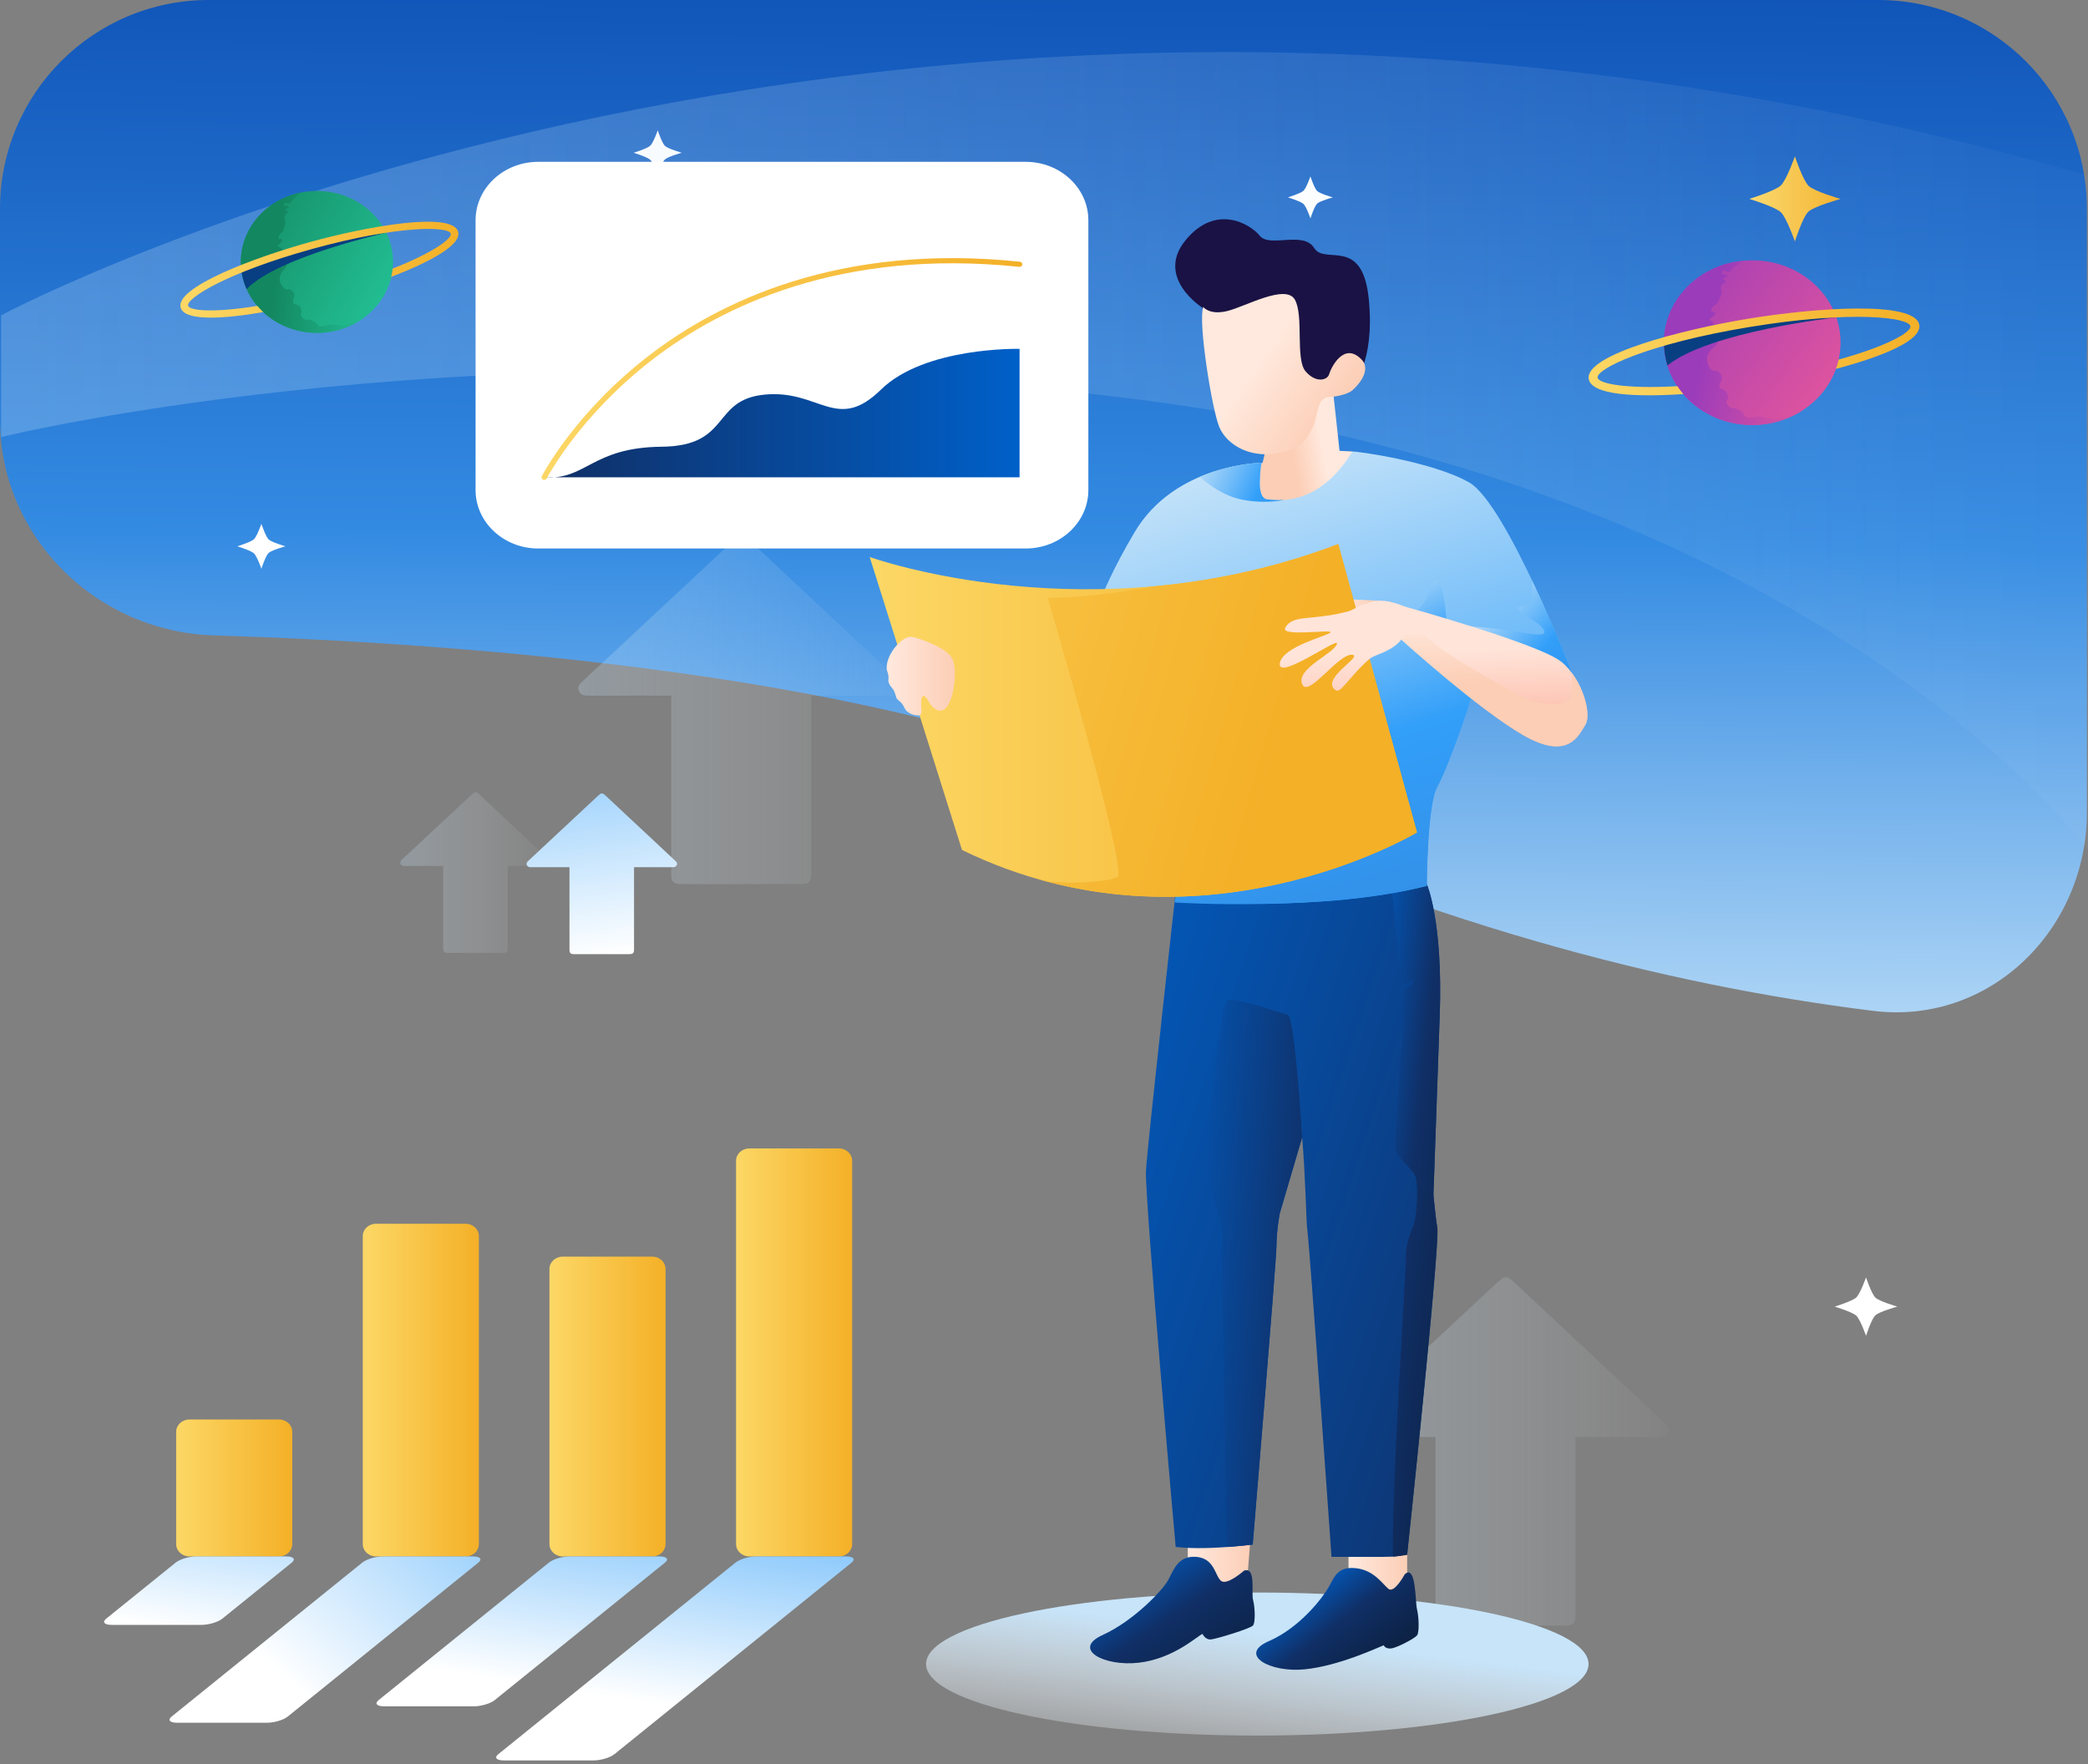 <svg width="400" height="338" viewBox="0 0 400 338" fill="none" xmlns="http://www.w3.org/2000/svg">
<rect x="0" y="0" width="400" height="338" fill="#808080" stroke="none"/>
<path d="M0 80.386C0 102.841 18.446 121.01 40.889 121.712C89.523 123.235 170.205 129.271 218.721 151.739C272.717 176.745 318.337 188.615 358.837 193.645C381.177 196.419 399.787 178.112 399.787 155.601V40C399.787 17.909 381.879 0 359.787 0H40C17.909 0 0 17.909 0 40V80.386Z" fill="url(#paint0_linear_21_1300)"/>
<path opacity="0.26" d="M288.853 244.706C289.183 244.944 289.546 245.143 289.833 245.411C299.538 254.473 309.231 263.554 318.925 272.626C319.021 272.715 319.128 272.805 319.223 272.904C319.65 273.341 319.809 273.838 319.564 274.404C319.309 274.99 318.808 275.269 318.148 275.289C317.519 275.308 316.891 275.289 316.262 275.289C311.745 275.289 307.229 275.289 302.712 275.289C302.435 275.289 302.169 275.289 301.817 275.289C301.817 275.626 301.817 275.905 301.817 276.183C301.817 287.251 301.817 298.33 301.817 309.398C301.817 310.988 301.381 311.395 299.676 311.395C292.113 311.395 284.55 311.395 276.986 311.395C275.484 311.395 275.016 310.958 275.016 309.567C275.016 298.449 275.016 287.331 275.016 276.222V275.289H274.163C269.178 275.289 264.203 275.289 259.218 275.289C258.984 275.289 258.749 275.298 258.525 275.269C257.322 275.1 256.81 273.888 257.567 272.993C257.727 272.805 257.918 272.646 258.099 272.477C267.655 263.554 277.221 254.632 286.787 245.719C287.181 245.352 287.617 245.044 288.033 244.706H288.874H288.853Z" fill="url(#paint1_linear_21_1300)"/>
<path opacity="0.26" d="M142.434 102.673C142.765 102.911 143.127 103.11 143.415 103.378C153.119 112.44 162.813 121.521 172.507 130.593C172.602 130.682 172.709 130.771 172.805 130.871C173.231 131.308 173.391 131.805 173.146 132.371C172.89 132.957 172.389 133.236 171.729 133.255C171.1 133.275 170.472 133.255 169.843 133.255C165.327 133.255 160.81 133.255 156.293 133.255C156.016 133.255 155.75 133.255 155.399 133.255C155.399 133.593 155.399 133.871 155.399 134.15C155.399 145.218 155.399 156.297 155.399 167.365C155.399 168.955 154.962 169.362 153.257 169.362C145.694 169.362 138.131 169.362 130.568 169.362C129.066 169.362 128.597 168.925 128.597 167.534C128.597 156.416 128.597 145.298 128.597 134.189V133.255H127.745C122.759 133.255 117.785 133.255 112.799 133.255C112.565 133.255 112.33 133.265 112.107 133.236C110.903 133.067 110.392 131.854 111.148 130.96C111.308 130.771 111.5 130.613 111.681 130.444C121.236 121.521 130.802 112.599 140.368 103.686C140.762 103.319 141.199 103.011 141.614 102.673H142.456H142.434Z" fill="url(#paint2_linear_21_1300)"/>
<path opacity="0.26" d="M91.27 151.756C91.42 151.865 91.59 151.955 91.728 152.084C96.203 156.267 100.687 160.46 105.161 164.643C105.204 164.683 105.257 164.722 105.3 164.772C105.502 164.971 105.566 165.209 105.46 165.467C105.342 165.736 105.108 165.865 104.81 165.875C104.522 165.875 104.235 165.875 103.936 165.875C101.848 165.875 99.771 165.875 97.683 165.875C97.555 165.875 97.428 165.875 97.268 165.875C97.268 166.034 97.268 166.163 97.268 166.282C97.268 171.389 97.268 176.506 97.268 181.613C97.268 182.348 97.065 182.537 96.277 182.537C92.783 182.537 89.289 182.537 85.806 182.537C85.113 182.537 84.9 182.339 84.9 181.693C84.9 176.566 84.9 171.429 84.9 166.302V165.875H84.506C82.205 165.875 79.904 165.875 77.603 165.875C77.497 165.875 77.39 165.875 77.284 165.875C76.73 165.795 76.495 165.239 76.847 164.822C76.921 164.732 77.007 164.663 77.092 164.583C81.502 160.47 85.923 156.346 90.333 152.233C90.514 152.064 90.716 151.915 90.908 151.766H91.292L91.27 151.756Z" fill="url(#paint3_linear_21_1300)"/>
<path opacity="0.26" d="M254.701 103.965C254.85 104.074 255.021 104.163 255.159 104.292C259.633 108.475 264.118 112.668 268.592 116.851C268.635 116.891 268.688 116.931 268.731 116.98C268.933 117.179 268.997 117.418 268.89 117.676C268.773 117.944 268.539 118.073 268.241 118.083C267.953 118.083 267.665 118.083 267.367 118.083C265.279 118.083 263.202 118.083 261.114 118.083C260.986 118.083 260.858 118.083 260.699 118.083C260.699 118.242 260.699 118.372 260.699 118.491C260.699 123.598 260.699 128.715 260.699 133.822C260.699 134.557 260.496 134.746 259.708 134.746C256.214 134.746 252.72 134.746 249.237 134.746C248.544 134.746 248.331 134.547 248.331 133.901C248.331 128.774 248.331 123.638 248.331 118.511V118.083H247.937C245.636 118.083 243.335 118.083 241.034 118.083C240.928 118.083 240.821 118.083 240.715 118.083C240.161 118.004 239.926 117.447 240.278 117.03C240.352 116.941 240.438 116.871 240.523 116.792C244.933 112.678 249.354 108.555 253.764 104.441C253.945 104.273 254.147 104.123 254.339 103.974H254.723L254.701 103.965Z" fill="url(#paint4_linear_21_1300)"/>
<path d="M115.466 152C115.615 152.109 115.786 152.199 115.924 152.328C120.398 156.511 124.883 160.704 129.357 164.887C129.4 164.927 129.453 164.966 129.495 165.016C129.698 165.215 129.762 165.453 129.655 165.711C129.538 165.98 129.304 166.109 129.005 166.119C128.718 166.119 128.43 166.119 128.132 166.119C126.044 166.119 123.967 166.119 121.879 166.119C121.751 166.119 121.623 166.119 121.463 166.119C121.463 166.278 121.463 166.407 121.463 166.526C121.463 171.633 121.463 176.75 121.463 181.857C121.463 182.593 121.261 182.781 120.473 182.781C116.979 182.781 113.485 182.781 110.001 182.781C109.309 182.781 109.096 182.583 109.096 181.937C109.096 176.81 109.096 171.673 109.096 166.546V166.119H108.702C106.401 166.119 104.1 166.119 101.799 166.119C101.692 166.119 101.586 166.119 101.479 166.119C100.925 166.039 100.691 165.483 101.043 165.066C101.117 164.976 101.202 164.907 101.288 164.827C105.698 160.714 110.119 156.59 114.529 152.477C114.71 152.308 114.912 152.159 115.104 152.01H115.487L115.466 152Z" fill="url(#paint5_linear_21_1300)"/>
<path d="M359.266 251.969C358.499 252.684 357.477 255.894 357.477 255.894C357.477 255.894 356.38 252.754 355.613 252.039C354.846 251.323 351.479 250.3 351.479 250.3C351.479 250.3 354.835 249.267 355.602 248.551C356.369 247.836 357.477 244.706 357.477 244.706C357.477 244.706 358.531 247.895 359.298 248.601C360.065 249.306 363.474 250.3 363.474 250.3C363.474 250.3 360.023 251.254 359.266 251.969Z" fill="white"/>
<path d="M252.326 39.014C251.772 39.53 251.047 41.836 251.047 41.836C251.047 41.836 250.259 39.58 249.705 39.063C249.151 38.547 246.733 37.811 246.733 37.811C246.733 37.811 249.141 37.066 249.695 36.559C250.249 36.053 251.037 33.797 251.037 33.797C251.037 33.797 251.793 36.083 252.336 36.599C252.88 37.116 255.34 37.811 255.34 37.811C255.34 37.811 252.869 38.497 252.315 39.004L252.326 39.014Z" fill="white"/>
<path d="M51.451 105.932C50.865 106.478 50.077 108.952 50.077 108.952C50.077 108.952 49.236 106.538 48.639 105.991C48.043 105.445 45.465 104.65 45.465 104.65C45.465 104.65 48.043 103.855 48.639 103.309C49.236 102.762 50.077 100.348 50.077 100.348C50.077 100.348 50.887 102.802 51.473 103.348C52.059 103.895 54.69 104.65 54.69 104.65C54.69 104.65 52.037 105.385 51.451 105.932Z" fill="white"/>
<path d="M127.376 30.544C126.79 31.091 126.002 33.565 126.002 33.565C126.002 33.565 125.16 31.15 124.564 30.604C123.967 30.057 121.389 29.262 121.389 29.262C121.389 29.262 123.967 28.468 124.564 27.921C125.16 27.375 126.002 24.96 126.002 24.96C126.002 24.96 126.812 27.414 127.397 27.961C127.983 28.507 130.614 29.262 130.614 29.262C130.614 29.262 127.962 29.998 127.376 30.544Z" fill="white"/>
<path d="M346.452 40.524C345.334 41.567 343.853 46.247 343.853 46.247C343.853 46.247 342.255 41.667 341.137 40.633C340.018 39.6 335.118 38.1 335.118 38.1C335.118 38.1 340.008 36.589 341.126 35.556C342.245 34.523 343.853 29.952 343.853 29.952C343.853 29.952 345.387 34.592 346.506 35.636C347.624 36.679 352.599 38.11 352.599 38.11C352.599 38.11 347.571 39.501 346.463 40.534L346.452 40.524Z" fill="url(#paint6_linear_21_1300)"/>
<path opacity="0.26" d="M400 162.741C400 162.741 348.945 93.326 218.614 76.598C93.614 60.548 0.213 83.73 0.213 83.73V60.395C0.213 60.395 173.774 -32.282 400 33.684V162.741Z" fill="url(#paint7_linear_21_1300)"/>
<path d="M335.682 81.42C345.024 81.42 352.598 74.356 352.598 65.642C352.598 56.928 345.024 49.864 335.682 49.864C326.339 49.864 318.766 56.928 318.766 65.642C318.766 74.356 326.339 81.42 335.682 81.42Z" fill="url(#paint8_linear_21_1300)"/>
<path d="M341.647 79.989C341.242 79.969 340.22 80.307 339.751 80.317C339.272 80.317 338.494 79.999 337.546 79.83C336.598 79.661 335.383 80.198 334.659 79.95C333.935 79.701 334.393 79.363 333.434 78.727C332.475 78.091 331.996 78.161 331.794 78.231C331.591 78.3 330.462 77.257 330.792 76.859C331.122 76.462 331.048 75.826 330.856 75.329C330.664 74.833 330.302 74.713 329.716 74.465C329.13 74.216 329.418 73.62 329.759 72.905C330.1 72.19 329.738 71.822 329.301 71.305C328.864 70.789 328.502 71.196 328.086 70.997C327.671 70.799 325.807 68.533 328.257 66.586C330.707 64.638 328.044 61.638 328.044 61.638C328.044 61.638 327.533 61.399 327.479 61.22C327.426 61.042 328.204 60.614 328.204 60.614C328.204 60.614 328.544 60.316 328.598 60.088C328.651 59.859 328.491 59.72 328.076 59.76C327.66 59.8 327.809 59.432 328.044 58.945C328.278 58.458 328.896 58.359 329.152 57.822C329.407 57.276 329.833 56.352 329.802 55.925C329.759 55.497 329.525 54.911 329.78 54.653C330.036 54.385 330.398 54.226 330.6 53.997C330.813 53.769 330.387 53.699 330.206 53.54C330.025 53.371 330.228 53.301 330.281 53.212C330.334 53.123 330.792 53.172 330.877 53.073C330.963 52.974 330.877 52.725 330.654 52.626C330.441 52.526 329.951 52.556 329.876 52.457C329.802 52.358 329.887 52.119 330.11 51.851C330.323 51.583 331.048 52.556 331.485 51.901C331.911 51.245 333.892 49.983 333.945 49.953C333.541 49.993 333.136 50.043 332.731 50.102C323.527 51.622 317.391 59.809 319.021 68.384C320.651 76.969 329.429 82.692 338.622 81.172C341.083 80.764 343.309 79.88 345.248 78.648C343.916 79.343 342.041 79.999 341.636 79.979L341.647 79.989Z" fill="url(#paint9_linear_21_1300)"/>
<path d="M351.778 60.803L336.513 61.568L318.776 65.642C318.776 66.546 318.861 67.47 319.032 68.394C319.138 68.95 319.277 69.487 319.437 70.014C327.319 63.565 351.66 60.813 351.788 60.803H351.778Z" fill="#073F82"/>
<path d="M334.819 61.071C322.089 63.168 303.479 67.987 304.363 72.637C304.939 75.657 313.237 76.114 322.473 75.488C322.057 75.011 321.684 74.505 321.333 73.978C311.564 74.534 306.27 73.511 306.057 72.359C305.737 70.699 315.442 65.9 335.117 62.651C354.792 59.402 365.669 60.813 365.977 62.472C366.19 63.625 361.61 66.278 352.236 68.881C352.097 69.487 351.916 70.083 351.703 70.669C360.609 68.305 368.246 65.215 367.671 62.194C366.787 57.544 347.538 58.975 334.808 61.071H334.819Z" fill="url(#paint10_linear_21_1300)"/>
<path d="M60.719 63.764C68.767 63.764 75.292 57.678 75.292 50.172C75.292 42.665 68.767 36.579 60.719 36.579C52.671 36.579 46.146 42.665 46.146 50.172C46.146 57.678 52.671 63.764 60.719 63.764Z" fill="url(#paint11_linear_21_1300)"/>
<path d="M67.292 61.916C66.951 61.936 66.109 62.313 65.694 62.363C65.289 62.413 64.586 62.204 63.755 62.144C62.924 62.085 61.934 62.651 61.294 62.502C60.655 62.353 61.007 62.025 60.112 61.558C59.217 61.101 58.823 61.2 58.653 61.28C58.482 61.359 57.406 60.565 57.651 60.197C57.896 59.829 57.768 59.283 57.545 58.885C57.321 58.488 57.012 58.408 56.479 58.249C55.947 58.091 56.139 57.554 56.362 56.908C56.586 56.262 56.234 55.984 55.808 55.587C55.382 55.189 55.116 55.567 54.732 55.428C54.349 55.289 52.527 53.52 54.423 51.632C56.32 49.744 53.731 47.419 53.731 47.419C53.731 47.419 53.273 47.261 53.209 47.111C53.145 46.962 53.774 46.525 53.774 46.525C53.774 46.525 54.029 46.247 54.061 46.038C54.083 45.84 53.933 45.74 53.582 45.81C53.23 45.879 53.326 45.551 53.475 45.114C53.624 44.677 54.147 44.538 54.306 44.051C54.466 43.564 54.743 42.73 54.668 42.372C54.594 42.014 54.328 41.537 54.519 41.289C54.711 41.041 55.009 40.872 55.158 40.653C55.308 40.434 54.945 40.425 54.775 40.295C54.605 40.166 54.775 40.097 54.807 40.007C54.839 39.918 55.244 39.928 55.308 39.828C55.371 39.729 55.265 39.53 55.073 39.461C54.882 39.391 54.466 39.461 54.392 39.391C54.317 39.312 54.37 39.103 54.53 38.855C54.69 38.606 55.404 39.371 55.702 38.775C56 38.179 57.566 36.917 57.608 36.887C57.268 36.957 56.927 37.036 56.586 37.126C48.863 39.252 44.453 46.813 46.732 54.017C49.012 61.22 57.118 65.334 64.842 63.208C66.897 62.641 68.73 61.687 70.253 60.455C69.188 61.171 67.643 61.896 67.302 61.926L67.292 61.916Z" fill="url(#paint12_linear_21_1300)"/>
<path d="M74.003 44.578L61.007 46.605L46.232 51.692C46.328 52.467 46.487 53.252 46.732 54.027C46.882 54.494 47.052 54.941 47.244 55.378C53.326 49.148 73.886 44.618 73.992 44.588L74.003 44.578Z" fill="#073F82"/>
<path d="M59.505 46.336C48.831 49.278 33.385 55.06 34.62 58.975C35.419 61.508 42.578 61.151 50.429 59.79C50.024 59.412 49.651 59.015 49.3 58.597C40.991 59.949 36.357 59.541 36.048 58.577C35.611 57.186 43.419 52.209 59.931 47.658C76.442 43.117 85.902 43.346 86.338 44.737C86.647 45.7 82.993 48.383 75.228 51.453C75.174 51.99 75.079 52.517 74.951 53.033C82.333 50.202 88.554 46.883 87.755 44.349C86.519 40.444 70.189 43.395 59.505 46.336Z" fill="url(#paint13_linear_21_1300)"/>
<path d="M53.454 271.925H36.282C34.882 271.925 33.747 272.984 33.747 274.29V295.791C33.747 297.097 34.882 298.156 36.282 298.156H53.454C54.854 298.156 55.989 297.097 55.989 295.791V274.29C55.989 272.984 54.854 271.925 53.454 271.925Z" fill="url(#paint14_linear_21_1300)"/>
<path d="M89.204 234.427H72.032C70.632 234.427 69.497 235.486 69.497 236.792V295.791C69.497 297.097 70.632 298.156 72.032 298.156H89.204C90.604 298.156 91.739 297.097 91.739 295.791V236.792C91.739 235.486 90.604 234.427 89.204 234.427Z" fill="url(#paint15_linear_21_1300)"/>
<path d="M124.964 240.726H107.793C106.392 240.726 105.257 241.785 105.257 243.091V295.791C105.257 297.097 106.392 298.156 107.793 298.156H124.964C126.365 298.156 127.5 297.097 127.5 295.791V243.091C127.5 241.785 126.365 240.726 124.964 240.726Z" fill="url(#paint16_linear_21_1300)"/>
<path d="M160.714 220H143.542C142.142 220 141.007 221.059 141.007 222.365V295.791C141.007 297.097 142.142 298.156 143.542 298.156H160.714C162.114 298.156 163.25 297.097 163.25 295.791V222.365C163.25 221.059 162.114 220 160.714 220Z" fill="url(#paint17_linear_21_1300)"/>
<path d="M54.828 298.156H37.646C36.25 298.156 34.461 298.682 33.651 299.338L20.335 310.088C19.526 310.744 20.005 311.271 21.401 311.271H38.583C39.979 311.271 41.768 310.744 42.578 310.088L55.894 299.338C56.703 298.682 56.224 298.156 54.828 298.156Z" fill="url(#paint18_linear_21_1300)"/>
<path d="M90.578 298.156H73.396C72 298.156 70.21 298.682 69.401 299.338L32.873 328.837C32.064 329.493 32.543 330.02 33.939 330.02H51.121C52.517 330.02 54.306 329.493 55.116 328.837L91.643 299.338C92.453 298.682 91.974 298.156 90.578 298.156Z" fill="url(#paint19_linear_21_1300)"/>
<path d="M126.328 298.156H109.145C107.75 298.156 105.96 298.682 105.151 299.338L72.522 325.688C71.713 326.344 72.192 326.87 73.587 326.87H90.77C92.165 326.87 93.955 326.344 94.764 325.688L127.393 299.338C128.203 298.682 127.723 298.156 126.328 298.156Z" fill="url(#paint20_linear_21_1300)"/>
<path d="M162.078 298.156H144.895C143.5 298.156 141.71 298.682 140.901 299.338L95.446 336.051C94.637 336.707 95.116 337.233 96.511 337.233H113.694C115.089 337.233 116.879 336.707 117.689 336.051L163.143 299.338C163.953 298.682 163.473 298.156 162.078 298.156Z" fill="url(#paint21_linear_21_1300)"/>
<path d="M196.492 31H103.112C96.482 31 91.107 36.013 91.107 42.198V93.874C91.107 100.058 96.482 105.072 103.112 105.072H196.492C203.123 105.072 208.498 100.058 208.498 93.874V42.198C208.498 36.013 203.123 31 196.492 31Z" fill="white"/>
<path d="M104.273 91.43H195.32V66.829C195.32 66.829 177.179 66.382 168.753 74.648C160.327 82.905 157.035 74.648 146.606 75.582C136.178 76.516 140.183 85.439 126.75 85.578C113.317 85.707 112.369 91.976 104.273 91.44V91.43Z" fill="url(#paint22_linear_21_1300)"/>
<path d="M104.273 91.927C104.199 91.927 104.114 91.907 104.05 91.877C103.783 91.758 103.666 91.46 103.794 91.211C103.858 91.092 110.09 79.04 124.439 68.021C137.68 57.857 160.742 46.51 195.374 50.136C195.661 50.166 195.874 50.415 195.842 50.683C195.81 50.951 195.533 51.15 195.256 51.12C160.987 47.523 138.202 58.741 125.12 68.786C110.953 79.666 104.817 91.519 104.753 91.639C104.668 91.817 104.476 91.927 104.273 91.927Z" fill="url(#paint23_linear_21_1300)"/>
<path d="M240.863 332.474C275.909 332.474 304.32 326.34 304.32 318.773C304.32 311.206 275.909 305.071 240.863 305.071C205.817 305.071 177.406 311.206 177.406 318.773C177.406 326.34 205.817 332.474 240.863 332.474Z" fill="url(#paint24_linear_21_1300)"/>
<path d="M239.627 293.734L239.031 301.405L235.068 304.555L227.548 299.865V292.91L239.627 293.734Z" fill="url(#paint25_linear_21_1300)"/>
<path d="M268.741 294.34L269.572 297.54V302.398L268.741 306.82L258.333 303.839V295.553L268.741 294.34Z" fill="url(#paint26_linear_21_1300)"/>
<path d="M269.103 301.584C269.103 301.584 267.122 305.3 265.982 304.366C264.842 303.432 263.223 300.779 259.75 300.411C256.277 300.044 255.649 302.031 254.541 304.018C253.433 306.005 249.055 311.788 243.079 314.381C237.103 316.974 243.249 320.462 249.939 319.786C256.629 319.111 264.096 315.534 265.087 315.176C265.087 315.176 265.343 315.891 266.482 315.782C267.622 315.673 270.978 313.874 271.457 313.288C271.937 312.702 271.809 309.691 271.457 308.271C271.106 306.85 271.308 299.527 269.092 301.594L269.103 301.584Z" fill="url(#paint27_linear_21_1300)"/>
<path d="M238.339 300.868C238.339 300.868 235.09 303.76 233.928 302.846C232.767 301.931 232.703 298.563 229.231 298.245C225.747 297.937 224.874 300.64 223.809 302.647C222.743 304.654 217.14 310.526 211.217 313.219C205.284 315.911 211.494 319.299 218.184 318.514C224.863 317.739 229.39 313.378 230.37 313C230.37 313 230.882 314.173 232.011 314.053C233.14 313.934 239.585 311.967 240.054 311.371C240.522 310.774 240.426 307.913 240.054 306.502C239.67 305.091 240.661 300.143 238.349 300.868H238.339Z" fill="url(#paint28_linear_21_1300)"/>
<path d="M231.894 63.193L230.296 58.91C230.296 58.91 221.316 53.207 227.058 46.093C232.81 38.969 239.457 42.824 241.343 45.169C243.228 47.514 249.694 44.165 251.761 47.514C253.827 50.862 261.06 45.099 262.232 57.42C263.404 69.74 259.1 73.764 259.1 73.764L248.746 75.126L231.894 63.202V63.193Z" fill="#1A1244"/>
<path d="M273.332 169.407L263.052 166.396L255.191 168.254L255.02 166.396L225.353 169.705C225.353 169.705 219.825 219.195 219.537 224.233C219.249 229.27 225.225 296.338 225.225 296.338C225.225 296.338 227.888 296.705 232.384 296.506C236.815 296.308 239.99 295.88 239.99 295.88C239.99 295.88 244.538 241.472 244.538 238.63C244.538 235.788 245.167 232.45 245.167 232.45L249.449 217.904C250.046 224.422 250.259 234.228 250.397 235.172C250.919 238.819 255.074 298.235 255.074 298.235H265.119C269.263 298.235 269.582 297.56 269.582 297.56C269.582 297.56 275.953 238.252 275.345 235.182C275.1 233.95 274.61 228.943 274.61 228.943C274.61 228.943 275.164 212.896 275.814 194.624C276.464 176.362 273.343 169.417 273.343 169.417L273.332 169.407Z" fill="url(#paint29_linear_21_1300)"/>
<path d="M246.69 194.425C245.284 194.048 236.251 190.868 235.047 191.614C233.843 192.359 230.626 222.514 231.436 225.882C232.245 229.251 234.45 234.745 234.184 236.742C233.928 238.67 234.972 292.632 235.047 296.348C238.019 296.139 239.979 295.881 239.979 295.881C239.979 295.881 244.528 241.472 244.528 238.63C244.528 235.788 245.156 232.45 245.156 232.45L249.438 217.904C249.438 217.904 248.096 194.813 246.69 194.435V194.425Z" fill="url(#paint30_linear_21_1300)"/>
<path d="M268.347 187.361C268.506 189.785 270.712 187.212 270.712 188.027C270.712 188.841 269.529 188.832 269.05 189.646C268.57 190.461 268.89 197.963 268.581 199.95C268.261 201.937 267.164 218.023 267.313 219.931C267.473 221.848 270.637 223.796 271.159 225.336C271.681 226.886 271.521 232.46 270.861 234.447C270.2 236.434 269.21 238.362 269.327 241.015C269.412 242.853 266.6 284.057 266.845 298.215L269.572 297.868C271.202 282.437 275.814 237.597 275.335 235.153C275.09 233.92 274.6 228.913 274.6 228.913C274.6 228.913 275.154 212.866 275.803 194.594C276.453 176.332 273.332 169.387 273.332 169.387L268.57 167.996L266.461 168.87C266.461 168.87 268.198 184.917 268.357 187.341L268.347 187.361Z" fill="url(#paint31_linear_21_1300)"/>
<path d="M255.393 75.115L256.618 86.363L259.1 86.492C259.1 86.492 257.311 101.326 257.311 101.555C257.311 101.783 237.667 98.445 237.167 98.674C236.666 98.902 237.124 90.357 238.775 89.612C239.404 89.324 241.737 88.996 241.907 88.529C242.078 88.062 243.047 82.935 243.047 82.935L255.404 75.106L255.393 75.115Z" fill="url(#paint32_linear_21_1300)"/>
<path d="M230.498 58.791C230.498 58.791 231.67 60.43 235.132 59.576C238.594 58.721 246.328 54.32 248.064 57.41C249.801 60.5 248.118 68.816 250.11 71.131C252.091 73.456 254.307 72.83 254.626 71.678C254.946 70.525 257.47 65.209 260.943 68.985C262.04 70.187 261.699 72.363 259.143 74.708C258.024 75.731 255.127 76.089 254.307 76.089C252.41 76.089 252.293 80.143 251.612 81.584C250.28 84.425 249.225 85.508 246.882 86.283C240.043 88.539 235.015 85.24 233.598 81.852C232.181 78.464 229.476 61.682 230.509 58.781L230.498 58.791Z" fill="url(#paint33_linear_21_1300)"/>
<path d="M241.694 88.648C241.694 88.648 225.119 88.797 217.321 102.002C209.523 115.197 208.384 122.38 208.384 122.38L227.601 167.569L227.782 172.725C227.782 172.725 253.508 174.742 273.321 169.715C273.321 169.715 273.375 154.155 275.324 150.747C277.273 147.339 281.684 134.85 282.184 132.197L301.188 129.037C301.188 129.037 288.576 96.438 281.417 92.394C274.259 88.35 259.409 86.363 259.09 86.502C258.77 86.641 253.646 97.352 242.546 95.633C242.546 95.633 241.268 95.434 241.332 92.444C241.406 89.453 241.683 88.658 241.683 88.658L241.694 88.648Z" fill="url(#paint34_linear_21_1300)"/>
<path d="M275.335 150.737C277.284 147.329 281.694 134.84 282.195 132.187L285.359 131.184L267.281 120.383L242.365 137.046L222.552 155.636L226.024 167.191L225.002 172.884C225.002 172.884 253.518 174.723 273.343 169.685C273.343 169.685 273.396 154.126 275.345 150.718L275.335 150.737Z" fill="url(#paint35_linear_21_1300)"/>
<path d="M264.171 115.078L255.308 114.65C255.308 114.65 256.586 119.131 257.279 119.429C257.971 119.727 263.574 118.287 263.787 118.088C264 117.889 264.16 115.078 264.16 115.078H264.171Z" fill="url(#paint36_linear_21_1300)"/>
<path d="M256.373 104.228L271.447 159.461C271.447 159.461 229.358 184.817 184.288 162.819L166.605 106.702C166.605 106.702 209.406 122.142 256.363 104.218L256.373 104.228Z" fill="url(#paint37_linear_21_1300)"/>
<path d="M176.085 137.036C175.627 137.135 174.349 136.897 173.614 136.142C173.38 135.903 173.135 135.237 172.804 134.8C172.474 134.363 172.059 134.194 171.835 133.866C171.579 133.489 171.633 133.121 171.26 132.336C171.079 131.959 170.567 131.442 170.461 131.233C169.928 130.17 170.365 130.349 170.152 129.236C170.067 128.799 169.864 128.421 169.854 127.994C169.811 125.172 172.953 121.695 174.69 122.003C176.426 122.311 181.486 124.199 182.445 126.196C183.404 128.193 182.86 133.598 181.369 135.436C179.878 137.274 178.205 134.989 177.971 134.492C177.736 133.995 176.81 132.545 176.522 133.827C176.245 135.108 176.948 136.877 176.085 137.056V137.036Z" fill="url(#paint38_linear_21_1300)"/>
<path d="M277.103 119.469C277.007 119.429 277.103 118.863 277.103 118.863C277.103 118.863 276.602 111.183 275.196 111.183C273.79 111.183 274.088 115.962 270.381 117.452C266.664 118.952 276.112 120.383 276.112 120.383L277.114 119.469H277.103Z" fill="url(#paint39_linear_21_1300)"/>
<path d="M229.848 91.361C229.848 91.361 233.545 94.898 238.062 95.742C242.578 96.587 245.902 95.772 245.902 95.772V95.752C244.847 95.822 243.739 95.802 242.557 95.623C242.557 95.623 241.279 95.424 241.343 92.434C241.417 89.443 241.694 88.648 241.694 88.648C241.694 88.648 236.07 88.708 229.838 91.351L229.848 91.361Z" fill="url(#paint40_linear_21_1300)"/>
<path d="M301.199 129.028C301.199 129.028 297.79 120.214 293.508 111.193C293.508 111.213 293.614 114.471 293.508 115.405C293.401 116.339 290.866 115.713 290.791 116.657C290.728 117.591 295.074 118.962 295.809 120.84C296.544 122.708 289.694 120.354 281.971 120.036C276.123 119.797 286.754 127.02 292.23 130.528L301.188 129.037L301.199 129.028Z" fill="url(#paint41_linear_21_1300)"/>
<path d="M199.031 168.463C238.125 179.531 271.447 159.461 271.447 159.461L256.373 104.228C244.006 108.947 231.915 111.352 220.826 112.335C220.826 112.335 210.418 114.481 200.725 114.521C200.725 114.521 216.117 166.963 214.093 168.016C212.368 168.91 203.867 169.645 199.031 168.463Z" fill="url(#paint42_linear_21_1300)"/>
<path d="M299.164 126.822C295.074 123.384 269.103 116.19 269.103 116.19C263.905 114.054 262.445 115.584 260.954 115.882C260.634 115.942 260.208 116.161 259.718 116.459C259.303 116.687 258.909 116.886 258.482 117.055C251.462 119.022 247.606 117.561 246.211 120.294C245.327 122.023 255.159 120.512 254.893 121.128C254.626 121.744 245.774 123.781 245.188 127.001C244.528 130.627 256.522 121.913 256.128 123.304C255.564 125.252 248.426 127.974 249.417 130.945C250.461 134.105 256.576 124.854 259.164 125.451C260.858 125.848 253.401 129.822 255.585 131.988C256.544 132.942 257.012 131.76 260.08 128.441C260.943 127.507 261.71 126.782 262.381 126.216C263.031 125.699 264.416 125.242 264.874 125.043C267.654 123.851 268.453 122.5 268.453 122.5C268.453 122.5 283.345 135.993 291.931 140.881C300.517 145.769 302.467 140.782 303.713 138.834C304.949 136.887 303.266 130.25 299.175 126.812L299.164 126.822Z" fill="url(#paint43_linear_21_1300)"/>
<path d="M300.741 133.707C299.282 135.516 295.926 134.701 294.232 134.552C292.539 134.403 276.677 125.311 274.312 122.887C271.947 120.463 270.967 121.705 269.849 121.506C268.73 121.307 268.443 122.519 268.443 122.519C268.443 122.519 283.335 136.012 291.921 140.901C300.507 145.789 302.456 140.801 303.702 138.854C304.714 137.264 303.788 132.584 301.199 129.037C301.199 129.037 301.199 133.151 300.752 133.707H300.741Z" fill="url(#paint44_linear_21_1300)"/>
<defs>
<linearGradient id="paint0_linear_21_1300" x1="194.584" y1="214.442" x2="196.468" y2="-7.577" gradientUnits="userSpaceOnUse">
<stop offset="0.01" stop-color="#C7E4F9"/>
<stop offset="0.5" stop-color="#348BE2"/>
<stop offset="0.99" stop-color="#0F53B7"/>
</linearGradient>
<linearGradient id="paint1_linear_21_1300" x1="257.205" y1="278.061" x2="319.682" y2="278.061" gradientUnits="userSpaceOnUse">
<stop offset="0.01" stop-color="#C7E4F9"/>
<stop offset="0.99" stop-color="white" stop-opacity="0.1"/>
</linearGradient>
<linearGradient id="paint2_linear_21_1300" x1="110.786" y1="136.018" x2="173.263" y2="136.018" gradientUnits="userSpaceOnUse">
<stop offset="0.01" stop-color="#C7E4F9"/>
<stop offset="0.99" stop-color="white" stop-opacity="0.1"/>
</linearGradient>
<linearGradient id="paint3_linear_21_1300" x1="76.655" y1="167.147" x2="105.492" y2="167.147" gradientUnits="userSpaceOnUse">
<stop offset="0.01" stop-color="#C7E4F9"/>
<stop offset="0.99" stop-color="white" stop-opacity="0.1"/>
</linearGradient>
<linearGradient id="paint4_linear_21_1300" x1="240.097" y1="119.355" x2="268.933" y2="119.355" gradientUnits="userSpaceOnUse">
<stop offset="0.01" stop-color="#C7E4F9"/>
<stop offset="0.99" stop-color="white" stop-opacity="0.1"/>
</linearGradient>
<linearGradient id="paint5_linear_21_1300" x1="117.969" y1="182.851" x2="108.24" y2="110.812" gradientUnits="userSpaceOnUse">
<stop stop-color="white"/>
<stop offset="1" stop-color="#329FF9"/>
</linearGradient>
<linearGradient id="paint6_linear_21_1300" x1="335.107" y1="38.1" x2="352.599" y2="38.1" gradientUnits="userSpaceOnUse">
<stop offset="0.01" stop-color="#FCD765"/>
<stop offset="1" stop-color="#F4B027"/>
</linearGradient>
<linearGradient id="paint7_linear_21_1300" x1="0.213" y1="86.363" x2="400" y2="86.363" gradientUnits="userSpaceOnUse">
<stop offset="0.01" stop-color="#C7E4F9"/>
<stop offset="0.99" stop-color="white" stop-opacity="0.1"/>
</linearGradient>
<linearGradient id="paint8_linear_21_1300" x1="366.798" y1="85.468" x2="316.523" y2="48.624" gradientUnits="userSpaceOnUse">
<stop offset="0.01" stop-color="#FC5E92"/>
<stop offset="0.99" stop-color="#9B3CBA"/>
</linearGradient>
<linearGradient id="paint9_linear_21_1300" x1="357.923" y1="70.703" x2="326.851" y2="63.298" gradientUnits="userSpaceOnUse">
<stop offset="0.01" stop-color="#FC5E92"/>
<stop offset="0.99" stop-color="#9B3CBA"/>
</linearGradient>
<linearGradient id="paint10_linear_21_1300" x1="306.41" y1="77.846" x2="364.54" y2="54.383" gradientUnits="userSpaceOnUse">
<stop offset="0.01" stop-color="#FCD765"/>
<stop offset="1" stop-color="#F4B027"/>
</linearGradient>
<linearGradient id="paint11_linear_21_1300" x1="89.413" y1="64.36" x2="42.393" y2="37.615" gradientUnits="userSpaceOnUse">
<stop offset="0.01" stop-color="#29D6A9"/>
<stop offset="0.99" stop-color="#138760"/>
</linearGradient>
<linearGradient id="paint12_linear_21_1300" x1="80.275" y1="52.491" x2="52.861" y2="49.328" gradientUnits="userSpaceOnUse">
<stop offset="0.01" stop-color="#29D6A9"/>
<stop offset="0.99" stop-color="#138760"/>
</linearGradient>
<linearGradient id="paint13_linear_21_1300" x1="34.556" y1="51.662" x2="87.819" y2="51.662" gradientUnits="userSpaceOnUse">
<stop offset="0.01" stop-color="#FCD765"/>
<stop offset="1" stop-color="#F4B027"/>
</linearGradient>
<linearGradient id="paint14_linear_21_1300" x1="33.747" y1="285.04" x2="55.989" y2="285.04" gradientUnits="userSpaceOnUse">
<stop offset="0.01" stop-color="#FCD765"/>
<stop offset="1" stop-color="#F4B027"/>
</linearGradient>
<linearGradient id="paint15_linear_21_1300" x1="69.497" y1="266.291" x2="91.75" y2="266.291" gradientUnits="userSpaceOnUse">
<stop offset="0.01" stop-color="#FCD765"/>
<stop offset="1" stop-color="#F4B027"/>
</linearGradient>
<linearGradient id="paint16_linear_21_1300" x1="105.257" y1="269.441" x2="127.5" y2="269.441" gradientUnits="userSpaceOnUse">
<stop offset="0.01" stop-color="#FCD765"/>
<stop offset="1" stop-color="#F4B027"/>
</linearGradient>
<linearGradient id="paint17_linear_21_1300" x1="141.007" y1="259.078" x2="163.25" y2="259.078" gradientUnits="userSpaceOnUse">
<stop offset="0.01" stop-color="#FCD765"/>
<stop offset="1" stop-color="#F4B027"/>
</linearGradient>
<linearGradient id="paint18_linear_21_1300" x1="36.708" y1="312.572" x2="46.148" y2="251.86" gradientUnits="userSpaceOnUse">
<stop stop-color="white"/>
<stop offset="1" stop-color="#329FF9"/>
</linearGradient>
<linearGradient id="paint19_linear_21_1300" x1="54.583" y1="321.445" x2="116.923" y2="252.817" gradientUnits="userSpaceOnUse">
<stop stop-color="white"/>
<stop offset="1" stop-color="#329FF9"/>
</linearGradient>
<linearGradient id="paint20_linear_21_1300" x1="98.248" y1="322.141" x2="107.687" y2="261.418" gradientUnits="userSpaceOnUse">
<stop stop-color="white"/>
<stop offset="1" stop-color="#329FF9"/>
</linearGradient>
<linearGradient id="paint21_linear_21_1300" x1="127.691" y1="326.721" x2="137.131" y2="265.998" gradientUnits="userSpaceOnUse">
<stop stop-color="white"/>
<stop offset="1" stop-color="#329FF9"/>
</linearGradient>
<linearGradient id="paint22_linear_21_1300" x1="104.273" y1="79.149" x2="195.32" y2="79.149" gradientUnits="userSpaceOnUse">
<stop offset="0.01" stop-color="#102F66"/>
<stop offset="1" stop-color="#0060C9"/>
</linearGradient>
<linearGradient id="paint23_linear_21_1300" x1="103.741" y1="70.694" x2="195.853" y2="70.694" gradientUnits="userSpaceOnUse">
<stop offset="0.01" stop-color="#FCD765"/>
<stop offset="1" stop-color="#F4B027"/>
</linearGradient>
<linearGradient id="paint24_linear_21_1300" x1="241.736" y1="312.553" x2="238.207" y2="341.192" gradientUnits="userSpaceOnUse">
<stop offset="0.01" stop-color="#C7E4F9"/>
<stop offset="0.99" stop-color="white" stop-opacity="0.1"/>
</linearGradient>
<linearGradient id="paint25_linear_21_1300" x1="227.548" y1="298.732" x2="239.627" y2="298.732" gradientUnits="userSpaceOnUse">
<stop stop-color="#FFE9DE"/>
<stop offset="0.44" stop-color="#FEDDCC"/>
<stop offset="1" stop-color="#FCCEB6"/>
</linearGradient>
<linearGradient id="paint26_linear_21_1300" x1="258.333" y1="300.58" x2="269.572" y2="300.58" gradientUnits="userSpaceOnUse">
<stop stop-color="#FFE9DE"/>
<stop offset="0.44" stop-color="#FEDDCC"/>
<stop offset="1" stop-color="#FCCEB6"/>
</linearGradient>
<linearGradient id="paint27_linear_21_1300" x1="265.225" y1="320.283" x2="250.728" y2="301.623" gradientUnits="userSpaceOnUse">
<stop stop-color="#0C1F3D"/>
<stop offset="0.54" stop-color="#102F66"/>
<stop offset="1" stop-color="#0060C9"/>
</linearGradient>
<linearGradient id="paint28_linear_21_1300" x1="235.271" y1="323.025" x2="217.74" y2="296.839" gradientUnits="userSpaceOnUse">
<stop stop-color="#0C1F3D"/>
<stop offset="0.54" stop-color="#102F66"/>
<stop offset="1" stop-color="#0060C9"/>
</linearGradient>
<linearGradient id="paint29_linear_21_1300" x1="307.42" y1="249.341" x2="184.609" y2="209.248" gradientUnits="userSpaceOnUse">
<stop offset="0.01" stop-color="#102F66"/>
<stop offset="1" stop-color="#0060C9"/>
</linearGradient>
<linearGradient id="paint30_linear_21_1300" x1="290.27" y1="247.423" x2="216.456" y2="242.014" gradientUnits="userSpaceOnUse">
<stop stop-color="#0C1F3D"/>
<stop offset="0.54" stop-color="#102F66"/>
<stop offset="1" stop-color="#0060C9"/>
</linearGradient>
<linearGradient id="paint31_linear_21_1300" x1="286.286" y1="234.845" x2="255.556" y2="231.56" gradientUnits="userSpaceOnUse">
<stop stop-color="#0C1F3D"/>
<stop offset="0.54" stop-color="#102F66"/>
<stop offset="1" stop-color="#0060C9"/>
</linearGradient>
<linearGradient id="paint32_linear_21_1300" x1="253.987" y1="88.698" x2="248.097" y2="89.71" gradientUnits="userSpaceOnUse">
<stop stop-color="#FFE9DE"/>
<stop offset="0.44" stop-color="#FEDDCC"/>
<stop offset="1" stop-color="#FCCEB6"/>
</linearGradient>
<linearGradient id="paint33_linear_21_1300" x1="240.333" y1="69.972" x2="255.496" y2="80.54" gradientUnits="userSpaceOnUse">
<stop stop-color="#FFE9DE"/>
<stop offset="0.44" stop-color="#FEDDCC"/>
<stop offset="1" stop-color="#FCCEB6"/>
</linearGradient>
<linearGradient id="paint34_linear_21_1300" x1="240.608" y1="85.578" x2="265.643" y2="166.987" gradientUnits="userSpaceOnUse">
<stop stop-color="#C7E4F9"/>
<stop offset="1" stop-color="#329FF9"/>
</linearGradient>
<linearGradient id="paint35_linear_21_1300" x1="237.635" y1="102.966" x2="263.503" y2="186.187" gradientUnits="userSpaceOnUse">
<stop offset="0.01" stop-color="#C7E4F9"/>
<stop offset="0.32" stop-color="#6DBAF9"/>
<stop offset="0.51" stop-color="#329FF9"/>
<stop offset="1" stop-color="#348BE2"/>
</linearGradient>
<linearGradient id="paint36_linear_21_1300" x1="255.308" y1="117.065" x2="264.171" y2="117.065" gradientUnits="userSpaceOnUse">
<stop stop-color="#FFE9DE"/>
<stop offset="0.44" stop-color="#FEDDCC"/>
<stop offset="1" stop-color="#FCCEB6"/>
</linearGradient>
<linearGradient id="paint37_linear_21_1300" x1="166.615" y1="138.01" x2="271.447" y2="138.01" gradientUnits="userSpaceOnUse">
<stop offset="0.01" stop-color="#FCD765"/>
<stop offset="1" stop-color="#F4B027"/>
</linearGradient>
<linearGradient id="paint38_linear_21_1300" x1="169.864" y1="129.514" x2="182.924" y2="129.514" gradientUnits="userSpaceOnUse">
<stop stop-color="#FFE9DE"/>
<stop offset="0.44" stop-color="#FEDDCC"/>
<stop offset="1" stop-color="#FCCEB6"/>
</linearGradient>
<linearGradient id="paint39_linear_21_1300" x1="268.059" y1="107.228" x2="283.496" y2="137.143" gradientUnits="userSpaceOnUse">
<stop offset="0.01" stop-color="#C7E4F9"/>
<stop offset="0.32" stop-color="#6DBAF9"/>
<stop offset="0.51" stop-color="#329FF9"/>
<stop offset="1" stop-color="#348BE2"/>
</linearGradient>
<linearGradient id="paint40_linear_21_1300" x1="228.346" y1="87.724" x2="253.804" y2="99.39" gradientUnits="userSpaceOnUse">
<stop offset="0.01" stop-color="#C7E4F9"/>
<stop offset="0.32" stop-color="#6DBAF9"/>
<stop offset="0.51" stop-color="#329FF9"/>
<stop offset="1" stop-color="#348BE2"/>
</linearGradient>
<linearGradient id="paint41_linear_21_1300" x1="283.431" y1="113.746" x2="306.585" y2="134.994" gradientUnits="userSpaceOnUse">
<stop offset="0.01" stop-color="#C7E4F9"/>
<stop offset="0.32" stop-color="#6DBAF9"/>
<stop offset="0.51" stop-color="#329FF9"/>
<stop offset="1" stop-color="#348BE2"/>
</linearGradient>
<linearGradient id="paint42_linear_21_1300" x1="116.602" y1="109.106" x2="244.663" y2="145.223" gradientUnits="userSpaceOnUse">
<stop offset="0.01" stop-color="#FCD765"/>
<stop offset="1" stop-color="#F4B027"/>
</linearGradient>
<linearGradient id="paint43_linear_21_1300" x1="274.301" y1="124.934" x2="275.024" y2="142.932" gradientUnits="userSpaceOnUse">
<stop stop-color="#FFE4D9"/>
<stop offset="1" stop-color="#FCB39F"/>
</linearGradient>
<linearGradient id="paint44_linear_21_1300" x1="285.391" y1="117.224" x2="286.216" y2="130.595" gradientUnits="userSpaceOnUse">
<stop stop-color="#FFE9DE"/>
<stop offset="0.44" stop-color="#FEDDCC"/>
<stop offset="1" stop-color="#FCCEB6"/>
</linearGradient>
</defs>
</svg>
